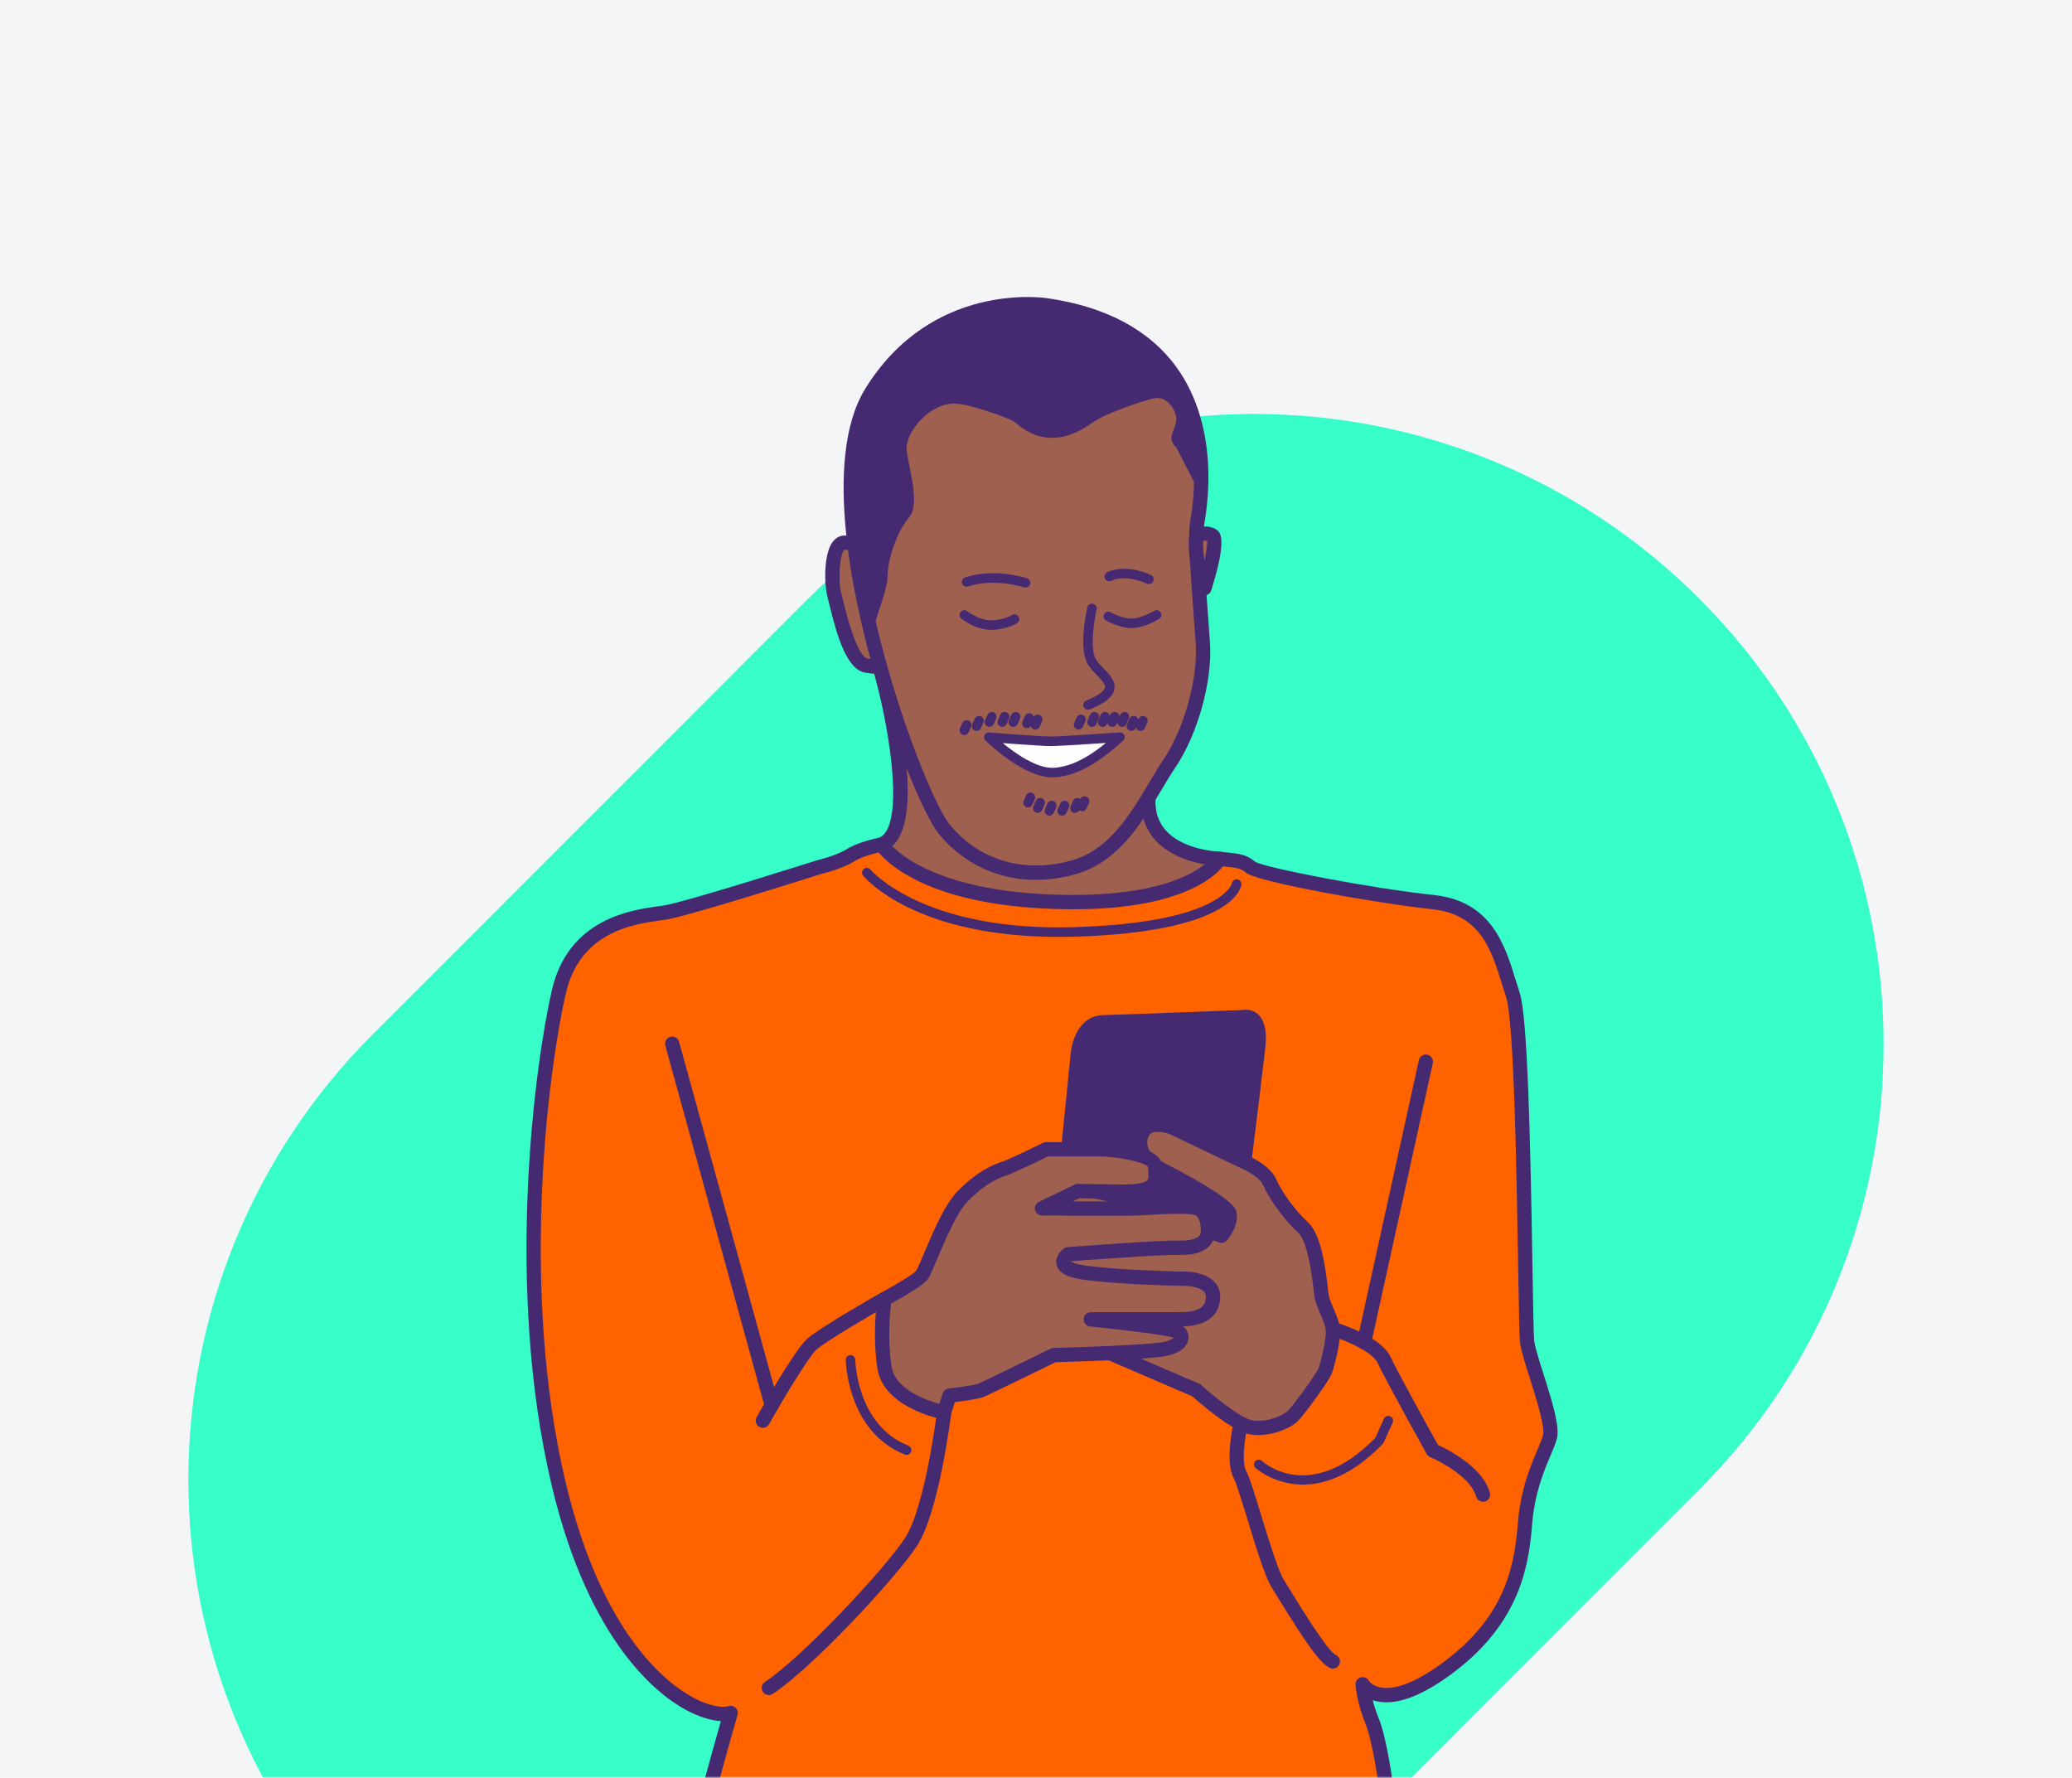 <svg width="528" height="453" viewBox="0 0 528 453" fill="none" xmlns="http://www.w3.org/2000/svg">
<rect width="528" height="453" fill="#F4F5F6"/>
<mask id="mask0" mask-type="alpha" maskUnits="userSpaceOnUse" x="0" y="0" width="528" height="453">
<rect width="528" height="453" fill="#602AB4"/>
</mask>
<g mask="url(#mask0)">
<path d="M480 266.026C480 307.117 464.327 348.197 432.981 379.552L355.263 457.292L353.593 458.962L351.912 460.643L322.009 490.556C310.231 502.337 297.079 511.902 283.076 519.253C279.873 520.934 276.636 522.502 273.354 523.956C241.951 537.816 207.005 541.11 173.921 533.84C173.319 533.703 172.717 533.567 172.115 533.431C171.513 533.294 170.923 533.147 170.321 532.999C142.723 526.262 116.567 512.118 95.011 490.556C32.33 427.857 32.33 326.203 95.011 263.504L205.994 152.488C207.414 151.068 208.867 149.671 210.333 148.307C210.923 147.762 211.514 147.217 212.116 146.671C212.74 146.115 213.365 145.558 213.99 145.013C214.807 144.286 215.636 143.581 216.477 142.877C216.999 142.445 217.533 142.002 218.055 141.57C218.146 141.502 218.237 141.423 218.328 141.343C218.805 140.968 219.282 140.582 219.748 140.207C219.759 140.196 219.77 140.185 219.782 140.185C220.259 139.798 220.747 139.423 221.224 139.048C224.722 136.322 228.322 133.766 231.991 131.38C252.763 117.85 275.978 109.613 299.726 106.682C300.521 106.58 301.316 106.489 302.111 106.41C302.747 106.341 303.371 106.273 303.996 106.216C304.609 106.148 305.223 106.103 305.825 106.057C351.333 102.183 398.159 117.656 432.981 152.488C464.327 183.843 480 224.934 480 266.026Z" fill="#37FEC8"/>
<path d="M220.838 141.332C220.838 141.332 218.408 137.992 215.069 138.287C211.729 138.594 211.729 148.319 212.638 151.659C213.547 154.999 216.284 168.984 220.838 169.586C225.392 170.199 225.392 170.199 225.392 170.199L220.838 141.332Z" fill="#A0604F"/>
<path d="M227.198 169.915L224.62 153.601L222.633 141.037C222.587 140.753 222.474 140.48 222.315 140.253C222.269 140.196 221.894 139.685 221.224 139.049C220.759 138.594 220.157 138.094 219.43 137.64C218.839 137.288 218.18 136.958 217.454 136.754C216.897 136.572 216.307 136.47 215.671 136.458C215.421 136.436 215.159 136.447 214.898 136.47C214.115 136.538 212.99 136.901 212.07 138.242C210.526 140.457 210.139 144.82 210.333 148.307C210.423 149.841 210.616 151.193 210.866 152.136C210.991 152.568 211.128 153.158 211.309 153.885C213.285 162.02 215.795 170.756 220.588 171.403L222.826 171.699L222.882 171.71L224.734 171.949L225.154 172.006C225.233 172.017 225.313 172.017 225.392 172.017H225.415C225.869 172.017 226.29 171.846 226.619 171.54C226.653 171.517 226.676 171.494 226.698 171.472C226.892 171.278 227.028 171.051 227.107 170.801C227.21 170.517 227.244 170.211 227.198 169.915ZM223.212 168.063L221.815 167.882L221.077 167.779C220.054 167.643 217.897 165.553 214.853 153.033C214.671 152.261 214.512 151.625 214.387 151.182C213.956 149.591 213.853 147.183 213.99 145.013C214.137 142.582 214.592 140.446 215.228 140.105C215.318 140.094 215.409 140.094 215.489 140.094C215.693 140.094 215.898 140.116 216.102 140.15C216.806 140.298 217.454 140.65 217.976 141.059C217.976 141.059 217.976 141.059 217.987 141.071C218.112 141.15 218.226 141.241 218.328 141.343C218.669 141.616 218.941 141.9 219.112 142.105L222.303 162.167V162.281L222.576 164.03L223.212 168.063Z" fill="#462A71"/>
<path d="M394.934 366.237C393.719 370.486 389.471 376.871 388.562 388.731C387.642 400.58 384.61 413.645 368.199 425.505C351.788 437.355 347.233 429.152 347.233 429.152C347.233 429.152 347.54 433.401 349.664 438.57C351.106 442.092 352.832 451.078 353.593 458.962L351.912 460.644L322.009 490.556C310.231 502.337 297.079 511.903 283.076 519.253C279.873 520.934 276.636 522.502 273.354 523.956C241.951 537.816 207.005 541.111 173.921 533.84C173.319 533.704 172.717 533.567 172.115 533.431C172.206 530.977 172.331 528.33 172.524 525.797C172.604 524.763 172.604 523.945 172.558 523.286C172.422 521.264 171.763 520.741 170.991 520.025C170.014 519.117 168.856 517.901 168.265 513.039C167.05 503.007 186.198 436.446 186.198 436.446C180.122 438.57 154.591 429.152 142.439 378.393C130.286 327.634 138.191 270.797 142.439 252.563C146.698 234.33 163.711 233.421 169.48 232.501C175.261 231.592 208.686 220.958 208.686 220.958C208.686 220.958 213.842 219.743 216.738 217.914C218.533 216.789 221.145 216.005 222.871 215.573C223.927 215.301 224.654 215.176 224.654 215.176L227.664 215.301L242.53 215.937L245.483 216.062L248.845 216.198H248.856C248.856 216.198 248.868 216.198 248.868 216.21L277.477 217.425H277.511L280.657 217.55H280.668L283.485 217.675L300.68 218.402H300.714L310.174 218.8C310.561 218.834 310.776 218.834 310.776 218.834C311.435 218.913 312.037 218.97 312.582 219.027C315.319 219.3 316.898 219.436 318.67 220.958C320.805 222.776 349.97 228.252 365.166 229.854C380.351 231.455 382.475 244.361 385.519 253.472C388.562 262.595 388.562 337.063 389.164 341.926C389.778 346.788 396.149 361.977 394.934 366.237Z" fill="#FF6300"/>
<path d="M393.332 350.128C392.231 346.652 391.186 343.357 390.97 341.698C390.8 340.335 390.664 332.042 390.505 322.431C389.982 290.621 389.289 259.039 387.245 252.904C386.916 251.893 386.586 250.848 386.257 249.769C383.497 240.782 380.044 229.592 365.348 228.036C349.493 226.366 322.281 221.095 319.862 219.572C317.682 217.709 315.683 217.505 312.9 217.221C312.366 217.164 311.787 217.118 311.049 217.027C310.981 217.016 310.901 217.005 310.822 217.005C310.81 217.005 310.583 216.993 310.186 216.971L301.1 216.596H301.089L297.102 216.425L285.404 215.926L282.849 215.823C282.849 215.823 282.849 215.823 282.837 215.823L280.123 215.698L246.176 214.267L243.28 214.142L240.611 214.028L228.993 213.54L226.903 213.449L224.734 213.358C224.597 213.347 224.461 213.358 224.325 213.392C224.302 213.392 224.211 213.415 224.075 213.438C222.962 213.653 218.567 214.608 215.761 216.369C213.172 218.016 208.311 219.163 208.129 219.22C207.8 219.322 174.773 229.819 169.196 230.706C168.776 230.774 168.288 230.842 167.754 230.91C160.917 231.853 144.892 234.068 140.667 252.154C136.51 269.99 128.39 327.543 140.667 378.813C150.173 418.507 167.595 431.742 174.648 435.593C177.93 437.388 181.11 438.4 183.7 438.536C180.134 451.112 165.335 504.018 166.459 513.254C167.095 518.514 168.424 520.139 169.855 521.457C170.537 522.082 170.945 522.456 170.707 525.671C170.537 528.091 170.4 530.625 170.321 532.999C170.923 533.147 171.513 533.294 172.115 533.431C172.717 533.567 173.319 533.703 173.921 533.84C174.012 531.306 174.148 528.546 174.341 525.933C174.409 524.956 174.432 524.126 174.387 523.422C174.296 521.536 173.853 520.491 173.194 519.673C172.933 519.355 172.649 519.071 172.331 518.776C171.525 518.026 170.605 517.185 170.082 512.811C169.117 504.893 182.655 455.361 187.947 436.945C188.14 436.298 187.947 435.582 187.448 435.116C186.948 434.651 186.232 434.492 185.596 434.719C184.552 435.094 181.292 435.071 176.397 432.39C169.764 428.777 153.376 416.235 144.21 377.973C132.104 327.373 140.11 270.593 144.222 252.984C147.867 237.329 161.633 235.432 168.254 234.523C168.822 234.443 169.321 234.375 169.764 234.307C175.613 233.387 207.868 223.128 209.095 222.73C209.322 222.674 214.592 221.424 217.703 219.459C219.509 218.323 222.36 217.561 223.905 217.209C224.302 217.118 224.609 217.05 224.79 217.016L226.255 217.073L229.163 217.198L244.859 217.868L248.323 218.016C248.323 218.016 248.323 218.027 248.334 218.016L252.604 218.186L273.593 219.072L277.897 219.266C277.908 219.266 277.908 219.266 277.908 219.266L281.202 219.402L306.654 220.47L309.345 220.583H309.357L310.561 220.64C310.935 220.686 311.299 220.731 311.64 220.754C311.946 220.799 312.253 220.822 312.537 220.856C315.035 221.106 316.182 221.22 317.489 222.344C320.339 224.787 351.844 230.285 364.973 231.671C377.273 232.966 380.067 242.055 382.77 250.848C383.111 251.95 383.452 253.029 383.792 254.052C385.825 260.175 386.473 299.187 386.859 322.488C387.063 334.382 387.177 340.665 387.359 342.153C387.608 344.141 388.653 347.424 389.857 351.23C391.424 356.16 393.787 363.613 393.185 365.737C392.878 366.794 392.333 368.078 391.708 369.577C389.903 373.837 387.427 379.688 386.745 388.583C385.837 400.285 382.838 412.679 367.131 424.028C359.068 429.856 354.309 430.459 351.753 429.947C349.63 429.527 348.846 428.289 348.823 428.266C348.414 427.516 347.529 427.164 346.711 427.403C345.893 427.641 345.359 428.425 345.416 429.277C345.427 429.47 345.768 433.889 347.983 439.263C349.471 442.898 351.254 452.702 351.912 460.644L353.593 458.962L355.263 457.292C354.434 449.681 352.81 441.421 351.356 437.877C350.652 436.173 350.152 434.571 349.811 433.196C350.129 433.31 350.459 433.401 350.822 433.48C355.604 434.548 361.816 432.367 369.266 426.982C386.223 414.724 389.46 400.842 390.38 388.867C391.016 380.563 393.355 375.03 395.059 370.997C395.74 369.395 396.331 368.009 396.694 366.737C397.535 363.772 395.911 358.239 393.332 350.128Z" fill="#462A71"/>
<path d="M224.654 171.676C224.654 171.676 235.455 210.938 224.654 215.187C224.654 215.187 232.684 228.558 268.539 229.774C304.394 230.99 310.776 218.834 310.776 218.834C310.776 218.834 291.821 218.402 292.639 203.27L224.654 171.676Z" fill="#A0604F"/>
<path d="M312.344 217.902C312.06 217.425 311.583 217.107 311.049 217.028C310.981 217.016 310.901 217.005 310.822 217.005C310.811 217.005 310.583 216.993 310.186 216.971C308.051 216.8 301.1 215.937 297.205 211.722C295.262 209.609 294.354 207.019 294.445 203.792C294.445 203.645 294.445 203.508 294.456 203.361C294.501 202.69 294.149 202.054 293.57 201.713C293.582 201.713 293.582 201.713 293.57 201.702C293.525 201.668 293.457 201.645 293.4 201.611L291.923 200.93L278.488 194.681L277.136 194.056H277.125L275.773 193.42L268.596 190.08L265.915 188.831C265.904 188.819 265.892 188.819 265.881 188.819L262.883 187.422L258.045 185.184C258.033 185.184 258.022 185.184 258.011 185.172L257.386 184.877L256.511 184.468L254.297 183.434L253.797 183.207L251.594 182.185L227.107 170.801L226.301 170.426L225.415 170.017C225.392 170.006 225.381 170.006 225.358 169.995C224.972 169.824 224.552 169.802 224.154 169.927C224.086 169.938 224.018 169.961 223.95 169.995H223.939C223.768 170.063 223.621 170.154 223.473 170.279C223.087 170.597 222.86 171.063 222.837 171.54C222.826 171.597 222.826 171.642 222.826 171.699C222.826 171.847 222.848 172.006 222.894 172.153C227.175 187.717 230.344 210.734 224.075 213.438C224.052 213.46 224.018 213.472 223.984 213.483C223.484 213.676 223.098 214.085 222.928 214.596C222.826 214.914 222.803 215.255 222.871 215.573C222.916 215.766 222.985 215.948 223.087 216.119C223.144 216.21 223.394 216.596 223.905 217.209C226.71 220.572 237.601 230.547 268.482 231.592C270.186 231.649 271.832 231.683 273.422 231.683C300.294 231.683 309.243 223.708 311.64 220.754C312.128 220.152 312.344 219.765 312.389 219.675C312.491 219.47 312.56 219.243 312.582 219.027C312.628 218.641 312.548 218.243 312.344 217.902ZM306.96 220.231C306.858 220.311 306.756 220.39 306.654 220.47C302.474 223.696 292.071 228.74 268.596 227.945C245.063 227.15 233.865 220.992 229.163 217.198C228.402 216.596 227.811 216.051 227.369 215.596C227.471 215.505 227.573 215.414 227.664 215.301C228.164 214.801 228.618 214.21 228.993 213.54C231.355 209.507 231.639 202.77 231.048 195.795C230.844 193.432 230.549 191.035 230.185 188.717V188.706C229.367 183.389 228.254 178.424 227.391 174.948L227.664 175.073L245.904 183.548L247.505 184.298L247.8 184.434L249.992 185.456L252.593 186.661L255.728 188.115C255.728 188.115 255.728 188.126 255.739 188.126L258.862 189.58L271.071 195.249L272.752 196.033L274.331 196.772L290.015 204.054L290.788 204.417C290.799 204.974 290.822 205.519 290.89 206.053C290.89 206.053 290.89 206.053 290.89 206.065C290.981 206.951 291.14 207.78 291.378 208.598C291.969 210.7 293.025 212.574 294.536 214.21C295.319 215.062 296.182 215.789 297.102 216.425C298.238 217.232 299.465 217.88 300.68 218.402H300.714C302.951 219.368 305.166 219.913 306.96 220.231Z" fill="#462A71"/>
<path d="M266.721 77.804C266.721 77.804 238.771 72.941 222.053 99.991C205.347 127.04 232.684 201.509 240.588 211.234C248.493 220.958 260.941 224.605 273.706 220.958C286.472 217.311 292.241 203.031 298.011 194.511C303.78 186.002 307.131 172.63 306.517 163.815C305.904 154.999 304.394 137.674 304.996 133.72C305.609 129.778 315.024 84.802 266.721 77.804Z" fill="#A0604F"/>
<path d="M226.619 171.54C226.29 171.847 225.869 172.017 225.415 172.017L226.971 172.744C226.857 172.346 226.732 171.949 226.619 171.54ZM224.211 162.679C224.2 162.679 224.2 162.667 224.211 162.679L225.358 169.995C225.381 170.006 225.392 170.006 225.415 170.018L226.301 170.426C225.574 167.893 224.87 165.303 224.211 162.679ZM226.619 171.54C226.29 171.847 225.869 172.017 225.415 172.017L226.971 172.744C226.857 172.346 226.732 171.949 226.619 171.54ZM224.211 162.679L225.358 169.995C225.381 170.006 225.392 170.006 225.415 170.018L226.301 170.426C225.574 167.893 224.87 165.303 224.211 162.679ZM226.619 171.54C226.29 171.847 225.869 172.017 225.415 172.017L226.971 172.744C226.857 172.346 226.732 171.949 226.619 171.54ZM224.211 162.679L225.358 169.995C225.381 170.006 225.392 170.006 225.415 170.018L226.301 170.426C225.574 167.893 224.87 165.303 224.211 162.679ZM226.619 171.54C226.29 171.847 225.869 172.017 225.415 172.017L226.971 172.744C226.857 172.346 226.732 171.949 226.619 171.54ZM226.301 170.426C225.574 167.893 224.87 165.303 224.211 162.679L225.358 169.995C225.381 170.006 225.392 170.006 225.415 170.018L226.301 170.426ZM308.335 163.69C308.221 161.963 308.062 159.907 307.903 157.691C307.767 155.828 307.608 153.761 307.46 151.636C307.381 150.682 307.312 149.705 307.256 148.739C307.097 146.512 306.96 144.297 306.858 142.264C306.779 140.616 306.711 139.105 306.699 137.799C306.676 137.129 306.676 136.504 306.688 135.959C306.688 135.197 306.733 134.573 306.79 134.129C306.79 134.084 306.79 134.039 306.801 134.004L306.892 133.482C308.596 123.485 308.198 114.123 305.825 106.057C304.462 101.4 302.429 97.185 299.771 93.527C292.866 84.052 281.838 78.156 266.983 75.997C265.722 75.804 237.363 71.737 220.497 99.037C215 107.932 214.092 121.61 215.67 136.458C215.727 137.06 215.795 137.674 215.875 138.287C215.943 138.901 216.023 139.526 216.102 140.151C216.227 141.059 216.352 141.968 216.477 142.877C217.715 151.216 219.611 159.759 221.815 167.882C221.985 168.518 222.167 169.154 222.337 169.79C222.508 170.381 222.667 170.96 222.837 171.54C222.848 171.597 222.871 171.653 222.882 171.71C224.563 177.538 226.369 183.094 228.163 188.138C229.14 190.853 230.106 193.42 231.048 195.795C234.342 204.099 237.352 210.143 239.169 212.381C239.634 212.949 240.111 213.494 240.611 214.028C241.224 214.699 241.86 215.335 242.53 215.937C243.28 216.63 244.052 217.277 244.859 217.868C250.333 222.015 256.932 224.185 263.984 224.185C267.312 224.185 270.742 223.696 274.206 222.708C276.795 221.969 279.112 220.822 281.202 219.402C281.997 218.868 282.758 218.289 283.485 217.675C284.144 217.118 284.791 216.539 285.404 215.926C287.664 213.699 289.618 211.177 291.378 208.598C291.867 207.894 292.332 207.178 292.786 206.474C293.366 205.565 293.911 204.667 294.445 203.792C294.967 202.929 295.478 202.088 295.967 201.27C297.204 199.203 298.363 197.237 299.521 195.533C305.223 187.138 309.016 173.448 308.335 163.69ZM292.832 199.407C292.537 199.907 292.23 200.418 291.923 200.93C291.617 201.452 291.299 201.975 290.981 202.497C290.663 203.009 290.345 203.531 290.015 204.054C287.267 208.416 284.144 212.688 280.123 215.698C279.283 216.335 278.442 216.914 277.511 217.425H277.477C276.262 218.095 274.978 218.652 273.593 219.072C273.468 219.118 273.331 219.163 273.206 219.197C265.904 221.288 258.76 220.879 252.604 218.186C251.298 217.63 250.072 216.971 248.868 216.21C248.868 216.198 248.856 216.198 248.856 216.198H248.845C247.925 215.619 247.028 214.983 246.176 214.267C244.677 213.051 243.269 211.643 241.997 210.075C239.135 206.553 232.956 192.421 227.664 175.073C227.437 174.3 227.198 173.528 226.971 172.744C226.857 172.346 226.732 171.949 226.619 171.54C226.505 171.176 226.403 170.801 226.301 170.426C225.574 167.893 224.87 165.303 224.211 162.679C224.2 162.679 224.2 162.667 224.2 162.667V162.644C223.825 161.179 223.473 159.725 223.121 158.237C223.121 158.237 223.121 158.237 223.121 158.225C221.724 152.238 220.554 146.149 219.748 140.207C219.748 140.196 219.748 140.173 219.736 140.151V140.139C219.634 139.299 219.521 138.469 219.43 137.64C217.681 122.951 218.351 109.443 223.598 100.945C235.409 81.837 252.797 79.258 261.338 79.258C264.246 79.258 266.131 79.553 266.403 79.599C266.426 79.599 266.438 79.61 266.449 79.61C280.305 81.609 290.526 87.017 296.818 95.674C299.101 98.809 300.884 102.422 302.111 106.41C303.678 111.363 304.405 116.907 304.28 122.837C304.212 126.075 303.883 129.438 303.292 132.868L303.201 133.448C303.099 134.107 303.053 135.05 303.042 136.243V136.277C303.031 138.003 303.099 140.253 303.247 142.866C303.462 147.103 303.848 152.329 304.269 157.964C304.428 160.179 304.587 162.224 304.7 163.94C305.314 172.835 301.713 185.809 296.5 193.488C295.285 195.283 294.093 197.283 292.832 199.407ZM224.211 162.679L225.358 169.995C225.381 170.006 225.392 170.006 225.415 170.018L226.301 170.426C225.574 167.893 224.87 165.303 224.211 162.679ZM226.619 171.54C226.29 171.847 225.869 172.017 225.415 172.017L226.971 172.744C226.857 172.346 226.732 171.949 226.619 171.54ZM224.211 162.679L225.358 169.995C225.381 170.006 225.392 170.006 225.415 170.018L226.301 170.426C225.574 167.893 224.87 165.303 224.211 162.679ZM226.619 171.54C226.29 171.847 225.869 172.017 225.415 172.017L226.971 172.744C226.857 172.346 226.732 171.949 226.619 171.54ZM224.211 162.679C224.2 162.679 224.2 162.667 224.211 162.679L225.358 169.995C225.381 170.006 225.392 170.006 225.415 170.018L226.301 170.426C225.574 167.893 224.87 165.303 224.211 162.679ZM226.619 171.54C226.29 171.847 225.869 172.017 225.415 172.017L226.971 172.744C226.857 172.346 226.732 171.949 226.619 171.54Z" fill="#462A71"/>
<path d="M304.859 136.481C304.859 136.481 307.131 135.277 308.948 136.481C310.776 137.685 306.904 149.909 306.904 149.909C306.904 149.909 304.166 142.797 304.859 136.481Z" fill="#A0604F"/>
<path d="M309.959 134.947C308.937 134.277 307.812 134.084 306.79 134.129C306.109 134.152 305.461 134.3 304.927 134.482C304.564 134.595 304.257 134.731 304.007 134.856C303.485 135.14 303.122 135.652 303.042 136.242V136.276C302.804 138.503 302.94 140.787 303.247 142.866C303.86 147.035 305.121 150.352 305.2 150.557C305.291 150.784 305.427 150.988 305.586 151.159C305.927 151.511 306.404 151.727 306.904 151.727H306.96C307.131 151.727 307.301 151.693 307.46 151.636C308.017 151.466 308.46 151.023 308.641 150.454C312.923 136.913 310.845 135.538 309.959 134.947ZM306.858 142.264C306.642 140.832 306.529 139.31 306.586 137.81C306.62 137.799 306.654 137.799 306.699 137.799C306.994 137.753 307.312 137.742 307.619 137.833C307.699 138.674 307.437 140.525 306.938 142.809C306.904 142.627 306.881 142.445 306.858 142.264Z" fill="#462A71"/>
<path d="M274.615 268.979C274.615 268.979 275.069 260.618 281.145 260.47C287.221 260.323 316.955 259.153 316.955 259.153C316.955 259.153 321.554 257.937 320.646 266.548C320.01 272.638 313.661 323.385 313.661 323.385H269.152L274.615 268.979Z" fill="#462A71"/>
<path d="M320.476 258.346C319.01 257.096 317.375 257.221 316.739 257.335C314.513 257.414 286.881 258.505 281.1 258.641C274.99 258.8 273.002 265.355 272.798 268.832L270.572 291.008L270.39 292.837L270.208 294.654L269.413 302.539L269.254 304.05L269.209 304.572L269.05 306.174L268.982 306.856L268.868 307.889L268.686 309.718L267.528 321.272L267.335 323.203C267.301 323.556 267.369 323.919 267.539 324.226C267.596 324.362 267.687 324.487 267.789 324.601C268.141 324.987 268.629 325.203 269.152 325.203H313.661C314.581 325.203 315.353 324.521 315.467 323.612C315.592 322.624 317.023 311.229 318.556 298.846C318.636 298.199 318.715 297.54 318.806 296.881C318.874 296.233 318.954 295.575 319.045 294.938C320.612 282.283 322.156 269.627 322.463 266.741C322.883 262.663 322.213 259.845 320.476 258.346ZM315.569 293.302C315.49 293.939 315.41 294.575 315.331 295.211C315.251 295.847 315.172 296.472 315.104 297.108C314.683 300.482 314.263 303.811 313.888 306.89C313.457 310.264 313.082 313.342 312.764 315.899C312.457 318.341 312.207 320.295 312.048 321.556H271.162L271.253 320.613C271.253 320.613 271.253 320.613 271.253 320.602L271.537 317.887L272.355 309.741L272.536 307.912L272.764 305.595L272.9 304.299L272.957 303.743L273.116 302.175L273.138 301.902L273.865 294.654L274.047 292.837L274.24 291.008L276.432 269.161V269.082C276.443 269.013 276.852 262.402 281.191 262.288C287.21 262.14 316.728 260.982 317.023 260.97C317.114 260.97 317.273 260.936 317.364 260.925C317.443 260.913 317.818 260.857 318.125 261.141C318.397 261.391 319.238 262.492 318.84 266.355C318.556 269.093 317.091 281.056 315.569 293.302Z" fill="#462A71"/>
<path d="M194.398 363.806C194.092 363.806 193.785 363.727 193.501 363.568C192.627 363.079 192.309 361.966 192.808 361.08C193.785 359.341 202.462 344.016 205.631 341.164C208.731 338.381 222.882 330.292 224.484 329.384C225.347 328.884 226.471 329.19 226.971 330.065C227.471 330.94 227.164 332.053 226.29 332.553C222.031 334.973 210.446 341.732 208.072 343.868C206.017 345.72 199.566 356.501 195.977 362.863C195.659 363.477 195.034 363.806 194.398 363.806Z" fill="#462A71"/>
<path d="M195.92 431.89C195.33 431.89 194.75 431.595 194.398 431.072C193.842 430.231 194.08 429.095 194.921 428.55C204.347 422.37 225.131 400.126 230.56 391.98C235.727 384.221 238.748 359.887 238.771 359.637C238.896 358.637 239.805 357.933 240.804 358.046C241.804 358.171 242.519 359.08 242.394 360.08C242.269 361.114 239.237 385.527 233.592 394.002C227.993 402.409 206.959 425.005 196.92 431.595C196.613 431.788 196.272 431.89 195.92 431.89Z" fill="#462A71"/>
<path d="M196.658 359.887C195.863 359.887 195.125 359.353 194.898 358.546L169.549 266.423C169.276 265.458 169.855 264.447 170.821 264.185C171.797 263.924 172.797 264.492 173.058 265.458L198.407 357.58C198.68 358.546 198.101 359.557 197.135 359.819C196.976 359.864 196.817 359.887 196.658 359.887Z" fill="#462A71"/>
<path d="M377.921 382.653C377.114 382.653 376.387 382.119 376.16 381.313C374.854 376.53 367.268 372.44 364.451 371.27C364.076 371.111 363.758 370.827 363.565 370.475C363.145 369.714 353.173 351.821 351.049 347.265C349.755 344.482 343.031 341.539 339.101 340.335C338.136 340.04 337.602 339.017 337.886 338.063C338.182 337.097 339.192 336.552 340.158 336.847C341.362 337.211 351.947 340.574 354.343 345.72C356.217 349.742 364.735 365.101 366.438 368.168C368.88 369.282 377.875 373.781 379.658 380.358C379.92 381.324 379.352 382.335 378.375 382.596C378.25 382.631 378.08 382.653 377.921 382.653Z" fill="#462A71"/>
<path d="M339.658 425.153C339.442 425.153 339.215 425.108 338.999 425.028C336.444 424.006 332.503 418.189 326.12 407.817C325.314 406.51 324.632 405.386 324.133 404.613C322.429 401.966 320.135 394.48 317.92 387.232C316.5 382.596 315.035 377.802 314.343 376.53C312.253 372.701 313.956 364.374 314.161 363.431C314.377 362.443 315.342 361.829 316.33 362.034C317.318 362.25 317.943 363.215 317.727 364.204C317.08 367.237 316.455 372.792 317.545 374.78C318.374 376.291 319.556 380.086 321.407 386.152C323.349 392.503 325.768 400.398 327.199 402.625C327.71 403.42 328.403 404.556 329.232 405.897C331.731 409.953 338.352 420.734 340.362 421.643C341.271 422.052 341.714 423.12 341.327 424.028C341.021 424.733 340.362 425.153 339.658 425.153Z" fill="#462A71"/>
<path d="M347.631 343.8C347.506 343.8 347.37 343.789 347.233 343.755C346.245 343.539 345.632 342.562 345.848 341.585L361.566 270.115C361.782 269.127 362.759 268.502 363.735 268.729C364.724 268.945 365.337 269.922 365.121 270.899L349.403 342.369C349.221 343.221 348.46 343.8 347.631 343.8Z" fill="#462A71"/>
<path d="M251.98 187.831C251.98 187.831 261.633 197.305 268.686 196.851C275.739 196.397 281.906 190.875 285.393 187.831C285.393 187.831 270.367 188.899 267.698 188.899C265.052 188.899 251.98 187.831 251.98 187.831Z" fill="white"/>
<path d="M286.529 187.365C286.324 186.876 285.824 186.558 285.313 186.615C285.166 186.627 270.31 187.672 267.71 187.672C266.892 187.672 265.041 187.569 262.883 187.422C261.236 187.32 259.43 187.183 257.772 187.058H257.761C255.489 186.888 253.502 186.729 252.593 186.661C252.275 186.638 252.093 186.615 252.082 186.615C251.56 186.592 251.083 186.854 250.878 187.32C250.662 187.785 250.765 188.331 251.128 188.694C251.526 189.092 260.782 198.078 268.198 198.078C268.391 198.078 268.584 198.067 268.766 198.055C270.708 197.93 272.571 197.465 274.331 196.772C275.08 196.476 275.807 196.147 276.512 195.772H276.523C277.204 195.431 277.852 195.067 278.488 194.681C281.486 192.841 284.03 190.637 285.915 188.99L286.199 188.74C286.597 188.399 286.722 187.842 286.529 187.365ZM255.523 189.33C256.534 189.41 257.681 189.501 258.862 189.58C260.589 189.705 262.372 189.83 263.928 189.921H263.939C265.62 190.035 267.005 190.103 267.71 190.103C267.937 190.103 268.232 190.092 268.595 190.08C271.321 189.989 277.704 189.58 281.804 189.296C280.066 190.716 278.033 192.227 275.773 193.42C275.081 193.795 274.365 194.136 273.627 194.431C272.798 194.761 271.946 195.045 271.071 195.249C270.265 195.454 269.436 195.579 268.607 195.635C264.291 195.897 258.76 191.989 255.523 189.33Z" fill="#462A71"/>
<path d="M277.25 180.844C276.773 180.844 276.318 180.56 276.125 180.083C275.875 179.458 276.171 178.754 276.795 178.504C280.68 176.936 281.463 175.766 281.577 175.221C281.759 174.346 280.577 173.119 279.442 171.949C278.647 171.131 277.818 170.279 277.238 169.336C274.762 165.382 276.841 155.817 277.079 154.749C277.227 154.09 277.874 153.681 278.533 153.829C279.192 153.976 279.601 154.624 279.453 155.283C278.851 157.941 277.647 165.405 279.294 168.041C279.748 168.756 280.475 169.518 281.179 170.245C282.69 171.801 284.405 173.573 283.951 175.72C283.553 177.618 281.622 179.174 277.704 180.753C277.556 180.81 277.397 180.844 277.25 180.844Z" fill="#462A71"/>
<path d="M252.525 160.486C248.607 160.486 245.131 157.748 244.984 157.634C244.461 157.214 244.37 156.453 244.791 155.93C245.211 155.408 245.972 155.317 246.494 155.737C246.528 155.76 249.651 158.202 252.763 158.055C255.978 157.918 257.829 156.748 257.84 156.737C258.397 156.373 259.158 156.532 259.521 157.089C259.884 157.646 259.737 158.396 259.18 158.77C259.089 158.839 256.795 160.327 252.854 160.497C252.752 160.475 252.638 160.486 252.525 160.486Z" fill="#462A71"/>
<path d="M288.346 160.031C285.313 160.031 281.997 158.202 281.849 158.123C281.259 157.793 281.054 157.055 281.372 156.476C281.702 155.885 282.44 155.68 283.019 155.998C283.053 156.021 286.211 157.759 288.596 157.6C290.651 157.487 293.275 156.158 294.104 155.646C294.683 155.294 295.421 155.487 295.774 156.055C296.126 156.635 295.933 157.373 295.365 157.725C295.217 157.816 291.798 159.861 288.721 160.031C288.607 160.02 288.482 160.031 288.346 160.031Z" fill="#462A71"/>
<path d="M292.786 148.83C292.627 148.83 292.457 148.796 292.298 148.728C286.642 146.217 283.394 147.887 283.258 147.955C282.667 148.273 281.929 148.057 281.611 147.467C281.293 146.876 281.497 146.149 282.077 145.831C282.258 145.729 286.438 143.468 293.275 146.501C293.888 146.774 294.161 147.489 293.888 148.103C293.706 148.557 293.252 148.83 292.786 148.83Z" fill="#462A71"/>
<path d="M261.338 149.716C261.213 149.716 261.088 149.693 260.963 149.659C260.884 149.637 253.252 147.183 246.699 149.432C246.074 149.648 245.37 149.318 245.154 148.682C244.938 148.046 245.268 147.353 245.904 147.137C253.252 144.604 261.384 147.239 261.724 147.353C262.36 147.569 262.712 148.251 262.497 148.887C262.326 149.387 261.849 149.716 261.338 149.716Z" fill="#462A71"/>
<path d="M252.127 185.206C251.968 185.206 251.798 185.172 251.639 185.104C251.026 184.832 250.753 184.116 251.026 183.502L251.639 182.116C251.912 181.503 252.627 181.23 253.24 181.503C253.854 181.776 254.126 182.491 253.854 183.105L253.24 184.491C253.036 184.934 252.593 185.206 252.127 185.206Z" fill="#462A71"/>
<path d="M255.387 185.206C255.228 185.206 255.058 185.172 254.899 185.104C254.285 184.832 254.013 184.116 254.285 183.502L254.899 182.116C255.171 181.503 255.887 181.23 256.5 181.503C257.113 181.776 257.386 182.491 257.113 183.105L256.5 184.491C256.307 184.934 255.853 185.206 255.387 185.206Z" fill="#462A71"/>
<path d="M258.204 185.206C258.045 185.206 257.874 185.172 257.715 185.104C257.102 184.832 256.829 184.116 257.102 183.502L257.715 182.116C257.988 181.503 258.703 181.23 259.317 181.503C259.93 181.776 260.202 182.491 259.93 183.105L259.317 184.491C259.112 184.934 258.669 185.206 258.204 185.206Z" fill="#462A71"/>
<path d="M261.668 185.536C261.509 185.536 261.338 185.502 261.179 185.434C260.566 185.161 260.293 184.445 260.566 183.832L261.179 182.446C261.452 181.832 262.167 181.56 262.781 181.832C263.394 182.105 263.666 182.821 263.394 183.434L262.781 184.82C262.576 185.263 262.133 185.536 261.668 185.536Z" fill="#462A71"/>
<path d="M263.825 185.9C263.666 185.9 263.496 185.865 263.337 185.797C262.724 185.525 262.451 184.809 262.724 184.195L263.337 182.809C263.61 182.196 264.325 181.923 264.938 182.196C265.552 182.469 265.824 183.184 265.552 183.798L264.938 185.184C264.734 185.627 264.291 185.9 263.825 185.9Z" fill="#462A71"/>
<path d="M274.842 185.899C274.683 185.899 274.513 185.865 274.354 185.797C273.74 185.524 273.468 184.809 273.729 184.195L274.342 182.809C274.615 182.196 275.33 181.912 275.944 182.184C276.557 182.457 276.829 183.173 276.568 183.786L275.955 185.172C275.751 185.627 275.308 185.899 274.842 185.899Z" fill="#462A71"/>
<path d="M278.261 185.206C278.102 185.206 277.931 185.172 277.772 185.104C277.159 184.832 276.886 184.116 277.159 183.502L277.772 182.116C278.045 181.503 278.76 181.23 279.373 181.503C279.987 181.776 280.259 182.491 279.987 183.105L279.373 184.491C279.169 184.934 278.726 185.206 278.261 185.206Z" fill="#462A71"/>
<path d="M280.986 185.206C280.827 185.206 280.657 185.172 280.498 185.104C279.885 184.832 279.612 184.116 279.885 183.502L280.498 182.116C280.77 181.503 281.486 181.23 282.099 181.503C282.713 181.776 282.985 182.491 282.713 183.105L282.099 184.491C281.906 184.934 281.452 185.206 280.986 185.206Z" fill="#462A71"/>
<path d="M283.417 185.206C283.258 185.206 283.087 185.172 282.928 185.104C282.315 184.832 282.042 184.116 282.315 183.502L282.928 182.116C283.201 181.503 283.916 181.23 284.53 181.503C285.143 181.776 285.416 182.491 285.143 183.105L284.53 184.491C284.337 184.934 283.882 185.206 283.417 185.206Z" fill="#462A71"/>
<path d="M285.927 185.206C285.768 185.206 285.597 185.172 285.438 185.104C284.825 184.832 284.552 184.116 284.825 183.502L285.438 182.116C285.711 181.503 286.426 181.23 287.04 181.503C287.653 181.776 287.926 182.491 287.653 183.105L287.04 184.491C286.835 184.934 286.392 185.206 285.927 185.206Z" fill="#462A71"/>
<path d="M288.289 186.229C288.13 186.229 287.96 186.195 287.801 186.127C287.187 185.854 286.915 185.138 287.187 184.525L287.801 183.139C288.073 182.525 288.789 182.253 289.402 182.525C290.015 182.798 290.288 183.514 290.015 184.127L289.402 185.513C289.198 185.968 288.755 186.229 288.289 186.229Z" fill="#462A71"/>
<path d="M290.64 186.229C290.481 186.229 290.311 186.195 290.152 186.127C289.538 185.854 289.266 185.138 289.538 184.525L290.152 183.139C290.424 182.525 291.14 182.253 291.753 182.525C292.366 182.798 292.639 183.514 292.366 184.127L291.753 185.513C291.549 185.968 291.106 186.229 290.64 186.229Z" fill="#462A71"/>
<path d="M248.868 186.229C248.709 186.229 248.538 186.195 248.379 186.127C247.766 185.854 247.494 185.138 247.766 184.525L248.379 183.139C248.652 182.525 249.368 182.253 249.981 182.525C250.594 182.798 250.867 183.514 250.594 184.127L249.981 185.513C249.776 185.968 249.333 186.229 248.868 186.229Z" fill="#462A71"/>
<path d="M245.733 187.286C245.574 187.286 245.404 187.251 245.245 187.183C244.632 186.911 244.359 186.195 244.632 185.581L245.245 184.195C245.517 183.582 246.233 183.309 246.846 183.582C247.459 183.855 247.732 184.57 247.459 185.184L246.846 186.57C246.653 187.013 246.199 187.286 245.733 187.286Z" fill="#462A71"/>
<path d="M261.974 205.735C261.815 205.735 261.645 205.701 261.486 205.633C260.873 205.36 260.6 204.644 260.873 204.031L261.486 202.645C261.758 202.031 262.474 201.759 263.087 202.031C263.701 202.304 263.973 203.02 263.7 203.633L263.087 205.019C262.883 205.462 262.44 205.735 261.974 205.735Z" fill="#462A71"/>
<path d="M264.439 207.121C264.28 207.121 264.109 207.087 263.95 207.019C263.337 206.746 263.064 206.03 263.337 205.417L263.95 204.031C264.223 203.417 264.938 203.145 265.552 203.417C266.165 203.69 266.438 204.406 266.165 205.019L265.552 206.405C265.347 206.86 264.904 207.121 264.439 207.121Z" fill="#462A71"/>
<path d="M267.403 207.825C267.244 207.825 267.074 207.791 266.915 207.723C266.301 207.45 266.029 206.735 266.301 206.121L266.915 204.735C267.187 204.122 267.903 203.849 268.516 204.122C269.129 204.394 269.402 205.11 269.129 205.724L268.516 207.11C268.323 207.553 267.869 207.825 267.403 207.825Z" fill="#462A71"/>
<path d="M270.662 207.825C270.503 207.825 270.333 207.791 270.174 207.723C269.561 207.45 269.288 206.735 269.561 206.121L270.174 204.735C270.447 204.122 271.162 203.849 271.775 204.122C272.389 204.394 272.661 205.11 272.389 205.724L271.775 207.11C271.571 207.553 271.128 207.825 270.662 207.825Z" fill="#462A71"/>
<path d="M273.933 207.121C273.774 207.121 273.604 207.087 273.445 207.019C272.832 206.746 272.559 206.03 272.832 205.417L273.445 204.031C273.718 203.417 274.433 203.145 275.046 203.417C275.66 203.69 275.932 204.406 275.66 205.019L275.046 206.405C274.842 206.86 274.399 207.121 273.933 207.121Z" fill="#462A71"/>
<path d="M275.751 206.701C275.592 206.701 275.421 206.667 275.262 206.598C274.649 206.326 274.376 205.61 274.649 204.997L275.262 203.611C275.535 202.997 276.25 202.725 276.864 202.997C277.477 203.27 277.749 203.986 277.477 204.599L276.864 205.985C276.659 206.428 276.216 206.701 275.751 206.701Z" fill="#462A71"/>
<path d="M222.383 163.36C222.36 163.292 222.349 163.224 222.349 163.156C222.405 163.394 222.474 163.644 222.542 163.883C222.474 163.701 222.428 163.519 222.383 163.36Z" fill="#462A71"/>
<path d="M305.961 126.109C305.927 126.075 299.771 113.998 299.737 113.976C296.989 111.556 299.737 109.511 299.737 106.875C299.737 104.24 297.307 101.206 294.74 101.411C292.185 101.615 282.52 105.262 280.032 106.682C277.545 108.091 274.036 111.283 268.686 111.545C263.03 111.817 259.612 108.284 258.397 107.421C258.249 107.318 258.113 107.239 257.954 107.159C256.25 106.33 246.403 102.581 242.633 102.831C236.329 103.229 230.458 110.522 231.06 114.987C231.673 119.44 234.512 128.563 231.673 131.8C228.834 135.05 226.199 142.139 226.199 146.694C226.199 151.159 221.758 159.77 222.349 163.156C216.431 139.662 213.569 113.714 222.053 99.991C238.76 72.941 266.71 77.804 266.71 77.804C293.638 81.7 302.633 97.389 305.211 111.204C305.791 114.271 308.289 128.199 305.961 126.109Z" fill="#462A71"/>
<path d="M282.815 344.766L304.848 354.241C304.848 354.241 314.422 362.897 318.67 363.658C322.929 364.42 327.79 362.443 329.459 360.773C331.129 359.103 337.057 350.901 337.659 349.378C338.272 347.856 339.942 341.176 339.635 338.586C339.329 336.007 337.057 332.36 336.751 330.077C336.444 327.793 335.535 315.944 332.037 312.752C328.539 309.559 324.894 304.39 323.531 301.198C322.168 298.006 316.387 295.722 316.387 295.722L298.919 287.361C298.919 287.361 292.082 284.475 290.719 289.644C289.357 294.813 295.433 297.699 295.433 297.699C295.433 297.699 312.298 306.356 313.207 308.946C314.115 311.525 311.253 314.876 311.253 314.876L282.826 304.39C282.826 304.39 276.216 302.709 274.626 303.482C273.036 304.254 265.109 302.414 265.54 312.752C265.972 323.09 265.54 338.586 265.54 338.586L282.815 344.766Z" fill="#A0604F"/>
<path d="M314.922 308.332C314.774 307.912 314.411 307.424 313.888 306.89C310.992 303.981 302.997 299.539 296.216 296.052C296.182 296.04 296.046 295.972 295.842 295.847C296.046 296.245 296.16 296.688 296.182 297.165L296.239 297.994C296.239 298.04 296.239 298.074 296.25 298.119V298.131C296.285 298.801 296.319 299.494 296.262 300.187C303.247 303.868 310.674 308.276 311.481 309.548C311.765 310.332 311.231 311.638 310.583 312.684L309.607 312.32L307.687 311.616L305.563 310.832L301.327 309.275L296.603 307.526H296.591L292.264 305.935L290.299 305.208C289.027 305.39 287.494 305.47 285.677 305.447H285.529C282.406 305.401 280.157 305.379 278.556 305.356C279.691 305.538 280.986 305.799 282.19 306.094L282.281 306.129L287.187 307.935L291.742 309.616L305.7 314.763V314.774L307.449 315.41L309.164 316.046L310.617 316.58C311.322 316.842 312.128 316.637 312.628 316.058C312.65 316.024 312.696 315.978 312.764 315.899C313.445 315.058 316.058 311.548 314.922 308.332ZM314.922 308.332C314.774 307.912 314.411 307.424 313.888 306.89C310.992 303.981 302.997 299.539 296.216 296.052C296.182 296.04 296.046 295.972 295.842 295.847C296.046 296.245 296.16 296.688 296.182 297.165L296.239 297.994C296.239 298.04 296.239 298.074 296.25 298.119V298.131C296.285 298.801 296.319 299.494 296.262 300.187C303.247 303.868 310.674 308.276 311.481 309.548C311.765 310.332 311.231 311.638 310.583 312.684L309.607 312.32L307.687 311.616L305.563 310.832L301.327 309.275L296.603 307.526H296.591C296.182 307.549 295.762 307.56 295.365 307.583C294.956 307.605 294.558 307.628 294.172 307.651C293.843 307.662 293.525 307.685 293.218 307.696C292.786 307.73 292.389 307.753 292.003 307.776L287.494 306.117H287.483C286.063 306.117 284.257 306.129 282.281 306.129L287.187 307.935L291.742 309.616L305.7 314.763V314.774L307.449 315.41L309.164 316.046L310.617 316.58C311.322 316.842 312.128 316.637 312.628 316.058C312.65 316.024 312.696 315.978 312.764 315.899C313.445 315.058 316.058 311.548 314.922 308.332ZM314.922 308.332C314.774 307.912 314.411 307.424 313.888 306.89C310.992 303.981 302.997 299.539 296.216 296.052C296.182 296.04 296.046 295.972 295.842 295.847C296.046 296.245 296.16 296.688 296.182 297.165L296.239 297.994C296.239 298.04 296.239 298.074 296.25 298.119V298.131C296.285 298.801 296.319 299.494 296.262 300.187C303.247 303.868 310.674 308.276 311.481 309.548C311.765 310.332 311.231 311.638 310.583 312.684L309.607 312.32L307.687 311.616L305.563 310.832L301.327 309.275L296.603 307.526H296.591C296.182 307.549 295.762 307.56 295.365 307.583C294.956 307.605 294.558 307.628 294.172 307.651C293.843 307.662 293.525 307.685 293.218 307.696C292.786 307.73 292.389 307.753 292.003 307.776L287.494 306.117H287.483C286.063 306.117 284.257 306.129 282.281 306.129L287.187 307.935L291.742 309.616L305.7 314.763V314.774L307.449 315.41L309.164 316.046L310.617 316.58C311.322 316.842 312.128 316.637 312.628 316.058C312.65 316.024 312.696 315.978 312.764 315.899C313.445 315.058 316.058 311.548 314.922 308.332ZM314.922 308.332C314.774 307.912 314.411 307.424 313.888 306.89C310.992 303.981 302.997 299.539 296.216 296.052C296.182 296.04 296.046 295.972 295.842 295.847C296.046 296.245 296.16 296.688 296.182 297.165L296.239 297.994C296.239 298.04 296.239 298.074 296.25 298.119V298.131C296.285 298.801 296.319 299.494 296.262 300.187C303.247 303.868 310.674 308.276 311.481 309.548C311.765 310.332 311.231 311.638 310.583 312.684L309.607 312.32L307.687 311.616L305.563 310.832L301.327 309.275L296.603 307.526H296.591C296.182 307.549 295.762 307.56 295.365 307.583C294.956 307.605 294.558 307.628 294.172 307.651C293.843 307.662 293.525 307.685 293.218 307.696C292.786 307.73 292.389 307.753 292.003 307.776L287.494 306.117H287.483C286.063 306.117 284.257 306.129 282.281 306.129L287.187 307.935L291.742 309.616L305.7 314.763V314.774L307.449 315.41L309.164 316.046L310.617 316.58C311.322 316.842 312.128 316.637 312.628 316.058C312.65 316.024 312.696 315.978 312.764 315.899C313.445 315.058 316.058 311.548 314.922 308.332ZM341.452 338.37C341.407 337.984 341.328 337.586 341.225 337.177C340.896 335.916 340.339 334.587 339.783 333.292C339.238 332.008 338.67 330.667 338.556 329.827L338.431 328.747C337.671 321.795 336.444 314.297 333.275 311.4C329.845 308.264 326.415 303.288 325.212 300.471C324.11 297.915 321.066 295.984 319.045 294.938C318.238 294.518 317.591 294.245 317.307 294.12C317.25 294.109 317.205 294.086 317.182 294.075L315.569 293.302L299.635 285.691C299.181 285.498 295.081 283.85 291.923 285.396C290.447 286.123 289.425 287.429 288.959 289.179C288.698 290.167 288.641 291.11 288.755 291.985C288.834 292.712 289.027 293.393 289.311 294.03C289.675 294.893 290.186 295.665 290.765 296.347C291.333 297.017 291.957 297.597 292.582 298.074C293.252 298.585 293.911 298.983 294.467 299.255C294.513 299.289 294.558 299.301 294.592 299.324C295.137 299.608 295.694 299.892 296.262 300.187C303.247 303.868 310.674 308.276 311.481 309.548C311.765 310.332 311.231 311.638 310.583 312.684L309.607 312.32L307.687 311.616L305.563 310.832L301.327 309.275L296.603 307.526H296.591L292.264 305.935L290.299 305.208L286.018 303.629L283.269 302.618C282.077 302.311 280.475 301.948 278.896 301.709C276.988 301.414 275.114 301.312 274.058 301.743C274.001 301.755 273.945 301.777 273.899 301.8C273.786 301.834 273.445 301.868 273.138 301.902C273.047 301.914 272.957 301.914 272.877 301.925C272.423 301.971 271.889 302.016 271.287 302.107C270.697 302.198 270.06 302.334 269.413 302.539C267.766 303.073 266.051 304.084 264.938 306.14C264.518 306.89 264.189 307.787 263.984 308.844C263.984 308.844 263.984 308.844 263.984 308.855C263.746 309.98 263.644 311.286 263.712 312.82C264.132 322.976 263.712 338.37 263.712 338.529C263.689 339.313 264.177 340.028 264.916 340.29L273.331 343.3L277.931 344.959C277.931 344.959 277.942 344.959 277.954 344.959L282.145 346.459L282.485 346.606L303.848 355.786C305.12 356.922 309.925 361.125 314.127 363.613C315.331 364.34 316.5 364.919 317.511 365.238C317.807 365.328 318.079 365.408 318.352 365.453C319.113 365.59 319.885 365.647 320.657 365.647C324.916 365.647 329.062 363.749 330.754 362.057C332.469 360.33 338.625 351.889 339.351 350.048C339.794 348.947 341.01 344.539 341.384 341.119V341.108C341.498 340.051 341.543 339.108 341.452 338.37ZM318.999 361.852C316.273 361.375 309.618 356.092 306.074 352.877C305.927 352.741 305.756 352.639 305.563 352.559L290.697 346.163L286.972 344.561C286.96 344.561 286.949 344.561 286.949 344.561L283.542 343.084C283.508 343.073 283.462 343.062 283.428 343.039L283.099 342.925L267.38 337.302C267.437 334.95 267.539 329.815 267.539 324.226C267.539 323.249 267.539 322.261 267.528 321.272C267.516 318.296 267.46 315.308 267.346 312.672C267.301 311.502 267.357 310.525 267.528 309.718C267.664 308.98 267.88 308.378 268.152 307.889C268.391 307.469 268.675 307.128 268.982 306.856C269.538 306.367 270.197 306.072 270.901 305.89C271.503 305.742 272.139 305.663 272.764 305.595L273.206 305.561C274.092 305.481 274.796 305.413 275.342 305.14C275.773 305.015 277.034 305.106 278.556 305.356C279.691 305.538 280.986 305.799 282.19 306.094L282.281 306.129L287.187 307.935L291.742 309.616L305.7 314.763V314.774L307.449 315.41L309.164 316.046L310.617 316.58C311.322 316.842 312.128 316.637 312.628 316.058C312.65 316.024 312.696 315.978 312.764 315.899C313.445 315.058 316.058 311.548 314.922 308.332C314.774 307.912 314.411 307.424 313.888 306.89C310.992 303.981 302.997 299.539 296.216 296.052C296.182 296.04 296.046 295.972 295.842 295.847C295.217 295.495 293.911 294.654 293.093 293.416C292.491 292.519 292.139 291.405 292.48 290.11C292.73 289.156 293.195 288.838 293.525 288.667C294.944 287.974 297.454 288.724 298.136 289.008L315.104 297.108L315.728 297.415C316.001 297.529 316.387 297.699 316.841 297.915C317.352 298.165 317.954 298.483 318.556 298.846C319.953 299.698 321.373 300.789 321.861 301.914C323.247 305.14 326.972 310.582 330.811 314.092C332.537 315.66 333.877 320.727 334.808 329.156C334.865 329.645 334.911 330.043 334.945 330.304C335.126 331.644 335.762 333.133 336.433 334.723C337.057 336.189 337.705 337.7 337.83 338.79C338.068 340.835 336.592 347.14 335.967 348.685C335.479 349.889 329.8 357.842 328.176 359.478C326.983 360.671 322.77 362.534 318.999 361.852ZM314.922 308.332C314.774 307.912 314.411 307.424 313.888 306.89C310.992 303.981 302.997 299.539 296.216 296.052C296.182 296.04 296.046 295.972 295.842 295.847C296.046 296.245 296.16 296.688 296.182 297.165L296.239 297.994C296.239 298.04 296.239 298.074 296.25 298.119V298.131C296.285 298.801 296.319 299.494 296.262 300.187C303.247 303.868 310.674 308.276 311.481 309.548C311.765 310.332 311.231 311.638 310.583 312.684L309.607 312.32L307.687 311.616L305.563 310.832L301.327 309.275L296.603 307.526H296.591C296.182 307.549 295.762 307.56 295.365 307.583C294.956 307.605 294.558 307.628 294.172 307.651C293.843 307.662 293.525 307.685 293.218 307.696C292.786 307.73 292.389 307.753 292.003 307.776L287.494 306.117H287.483C286.063 306.117 284.257 306.129 282.281 306.129L287.187 307.935L291.742 309.616L305.7 314.763V314.774L307.449 315.41L309.164 316.046L310.617 316.58C311.322 316.842 312.128 316.637 312.628 316.058C312.65 316.024 312.696 315.978 312.764 315.899C313.445 315.058 316.058 311.548 314.922 308.332ZM314.922 308.332C314.774 307.912 314.411 307.424 313.888 306.89C310.992 303.981 302.997 299.539 296.216 296.052C296.182 296.04 296.046 295.972 295.842 295.847C296.046 296.245 296.16 296.688 296.182 297.165L296.239 297.994C296.239 298.04 296.239 298.074 296.25 298.119V298.131C296.285 298.801 296.319 299.494 296.262 300.187C303.247 303.868 310.674 308.276 311.481 309.548C311.765 310.332 311.231 311.638 310.583 312.684L309.607 312.32L307.687 311.616L305.563 310.832L301.327 309.275L296.603 307.526H296.591C296.182 307.549 295.762 307.56 295.365 307.583C294.956 307.605 294.558 307.628 294.172 307.651C293.843 307.662 293.525 307.685 293.218 307.696C292.786 307.73 292.389 307.753 292.003 307.776L287.494 306.117H287.483C286.063 306.117 284.257 306.129 282.281 306.129L287.187 307.935L291.742 309.616L305.7 314.763V314.774L307.449 315.41L309.164 316.046L310.617 316.58C311.322 316.842 312.128 316.637 312.628 316.058C312.65 316.024 312.696 315.978 312.764 315.899C313.445 315.058 316.058 311.548 314.922 308.332ZM314.922 308.332C314.774 307.912 314.411 307.424 313.888 306.89C310.992 303.981 302.997 299.539 296.216 296.052C296.182 296.04 296.046 295.972 295.842 295.847C296.046 296.245 296.16 296.688 296.182 297.165L296.239 297.994C296.239 298.04 296.239 298.074 296.25 298.119V298.131C296.285 298.801 296.319 299.494 296.262 300.187C303.247 303.868 310.674 308.276 311.481 309.548C311.765 310.332 311.231 311.638 310.583 312.684L309.607 312.32L307.687 311.616L305.563 310.832L301.327 309.275L296.603 307.526H296.591C296.182 307.549 295.762 307.56 295.365 307.583C294.956 307.605 294.558 307.628 294.172 307.651C293.843 307.662 293.525 307.685 293.218 307.696C292.786 307.73 292.389 307.753 292.003 307.776L287.494 306.117H287.483C286.063 306.117 284.257 306.129 282.281 306.129L287.187 307.935L291.742 309.616L305.7 314.763V314.774L307.449 315.41L309.164 316.046L310.617 316.58C311.322 316.842 312.128 316.637 312.628 316.058C312.65 316.024 312.696 315.978 312.764 315.899C313.445 315.058 316.058 311.548 314.922 308.332Z" fill="#462A71"/>
<path d="M225.392 330.985C225.392 330.985 233.695 326.532 234.91 324.907C236.125 323.283 240.884 309.412 245.143 305.004C249.402 300.596 252.888 298.778 255.625 297.858C258.363 296.949 266.563 292.848 266.563 292.848H281.145C281.145 292.848 294.206 293.609 294.365 297.256C294.513 300.903 295.58 303.788 285.552 303.64C275.523 303.493 274.615 303.493 274.615 303.493L265.529 307.901C265.529 307.901 286.62 308.048 290.106 307.901C293.604 307.753 303.78 306.833 305.757 308.207C307.733 309.571 308.039 312.763 307.733 314.592C307.426 316.421 305.302 318.091 300.589 317.932C295.876 317.784 272.184 319.602 272.184 319.602C272.184 319.602 267.471 323.101 276.591 324.317C285.711 325.532 300.896 325.839 300.896 325.839C300.896 325.839 309.709 325.385 309.096 331.008C308.482 336.632 301.657 336.177 299.521 336.177C297.398 336.177 277.954 336.188 277.954 336.188C277.954 336.188 298.772 338.313 300.282 339.369C301.804 340.437 301.35 342.869 296.637 343.777C291.923 344.686 268.527 345.3 268.527 345.3C268.527 345.3 251.514 353.661 249.992 354.263C248.47 354.877 241.94 355.626 241.94 355.626L240.577 359.887C240.577 359.887 226.755 357.308 225.381 348.492C224.029 339.642 225.392 330.985 225.392 330.985Z" fill="#A0604F"/>
<path d="M296.603 307.526H296.591C296.182 307.549 295.762 307.56 295.365 307.583C294.956 307.605 294.558 307.628 294.172 307.651C293.843 307.662 293.525 307.685 293.218 307.696C292.786 307.73 292.389 307.753 292.003 307.776L287.494 306.117H287.483C286.063 306.117 284.257 306.128 282.281 306.128C279.419 306.128 276.216 306.117 273.377 306.106L275.024 305.299C275.501 305.311 276.5 305.322 278.556 305.356C277.034 305.106 275.773 305.015 275.342 305.14C274.797 305.413 274.092 305.481 273.207 305.56L272.764 305.595L272.9 304.299L272.957 303.743L273.116 302.175L271.185 303.118L269.254 304.05L264.938 306.14L264.734 306.242C263.973 306.606 263.564 307.458 263.746 308.287C263.791 308.491 263.871 308.673 263.984 308.844C263.984 308.844 263.984 308.844 263.984 308.855C264.314 309.366 264.882 309.696 265.518 309.707H265.688C265.995 309.707 266.642 309.718 267.528 309.718H268.686C269.243 309.73 269.856 309.73 270.515 309.73C271.094 309.741 271.707 309.741 272.355 309.741C278.862 309.775 287.948 309.798 290.186 309.707C290.617 309.684 291.14 309.65 291.742 309.616C291.969 309.605 292.207 309.582 292.446 309.571C293.366 309.514 294.774 309.434 296.307 309.366C297.977 309.298 299.794 309.241 301.327 309.275L296.603 307.526ZM269.243 322.317L269.47 320.079C269.163 320.761 269.038 321.522 269.243 322.317ZM296.603 307.526H296.591C296.182 307.549 295.762 307.56 295.365 307.583C294.956 307.605 294.558 307.628 294.172 307.651C293.843 307.662 293.525 307.685 293.218 307.696C292.786 307.73 292.389 307.753 292.003 307.776L287.494 306.117H287.483C286.063 306.117 284.257 306.128 282.281 306.128C279.419 306.128 276.216 306.117 273.377 306.106L275.024 305.299C275.501 305.311 276.5 305.322 278.556 305.356C277.034 305.106 275.773 305.015 275.342 305.14C274.797 305.413 274.092 305.481 273.207 305.56L272.764 305.595L272.9 304.299L272.957 303.743L273.116 302.175L271.185 303.118L269.254 304.05L264.938 306.14L264.734 306.242C263.973 306.606 263.564 307.458 263.746 308.287C263.791 308.491 263.871 308.673 263.984 308.844C263.984 308.844 263.984 308.844 263.984 308.855C264.314 309.366 264.882 309.696 265.518 309.707H265.688C265.995 309.707 266.642 309.718 267.528 309.718H268.686C269.243 309.73 269.856 309.73 270.515 309.73C271.094 309.741 271.707 309.741 272.355 309.741C278.862 309.775 287.948 309.798 290.186 309.707C290.617 309.684 291.14 309.65 291.742 309.616C291.969 309.605 292.207 309.582 292.446 309.571C293.366 309.514 294.774 309.434 296.307 309.366C297.977 309.298 299.794 309.241 301.327 309.275L296.603 307.526ZM269.243 322.317L269.47 320.079C269.163 320.761 269.038 321.522 269.243 322.317ZM296.603 307.526H296.591C296.182 307.549 295.762 307.56 295.365 307.583C294.956 307.605 294.558 307.628 294.172 307.651C293.843 307.662 293.525 307.685 293.218 307.696C292.786 307.73 292.389 307.753 292.003 307.776L287.494 306.117H287.483C286.063 306.117 284.257 306.128 282.281 306.128C279.419 306.128 276.216 306.117 273.377 306.106L275.024 305.299C275.501 305.311 276.5 305.322 278.556 305.356C277.034 305.106 275.773 305.015 275.342 305.14C274.797 305.413 274.092 305.481 273.207 305.56L272.764 305.595L272.9 304.299L272.957 303.743L273.116 302.175L271.185 303.118L269.254 304.05L264.938 306.14L264.734 306.242C263.973 306.606 263.564 307.458 263.746 308.287C263.791 308.491 263.871 308.673 263.984 308.844C263.984 308.844 263.984 308.844 263.984 308.855C264.314 309.366 264.882 309.696 265.518 309.707H265.688C265.995 309.707 266.642 309.718 267.528 309.718H268.686C269.243 309.73 269.856 309.73 270.515 309.73C271.094 309.741 271.707 309.741 272.355 309.741C278.862 309.775 287.948 309.798 290.186 309.707C290.617 309.684 291.14 309.65 291.742 309.616C291.969 309.605 292.207 309.582 292.446 309.571C293.366 309.514 294.774 309.434 296.307 309.366C297.977 309.298 299.794 309.241 301.327 309.275L296.603 307.526ZM269.243 322.317L269.47 320.079C269.163 320.761 269.038 321.522 269.243 322.317ZM296.603 307.526H296.591C296.182 307.549 295.762 307.56 295.365 307.583C294.956 307.605 294.558 307.628 294.172 307.651C293.843 307.662 293.525 307.685 293.218 307.696C292.786 307.73 292.389 307.753 292.003 307.776L287.494 306.117H287.483C286.063 306.117 284.257 306.128 282.281 306.128C279.419 306.128 276.216 306.117 273.377 306.106L275.024 305.299C275.501 305.311 276.5 305.322 278.556 305.356C277.034 305.106 275.773 305.015 275.342 305.14C274.797 305.413 274.092 305.481 273.207 305.56L272.764 305.595L272.9 304.299L272.957 303.743L273.116 302.175L271.185 303.118L269.254 304.05L264.938 306.14L264.734 306.242C263.973 306.606 263.564 307.458 263.746 308.287C263.791 308.491 263.871 308.673 263.984 308.844C263.984 308.844 263.984 308.844 263.984 308.855C264.314 309.366 264.882 309.696 265.518 309.707H265.688C265.995 309.707 266.642 309.718 267.528 309.718H268.686C269.243 309.73 269.856 309.73 270.515 309.73C271.094 309.741 271.707 309.741 272.355 309.741C278.862 309.775 287.948 309.798 290.186 309.707C290.617 309.684 291.14 309.65 291.742 309.616C291.969 309.605 292.207 309.582 292.446 309.571C293.366 309.514 294.774 309.434 296.307 309.366C297.977 309.298 299.794 309.241 301.327 309.275L296.603 307.526ZM269.243 322.317L269.47 320.079C269.163 320.761 269.038 321.522 269.243 322.317ZM309.47 326.612C308.914 326.021 308.232 325.566 307.517 325.203C304.757 323.84 301.304 323.965 300.93 323.987C300.827 323.987 293.945 323.84 286.733 323.385C283.269 323.169 279.726 322.874 276.829 322.488C274.694 322.204 273.627 321.806 273.127 321.556C273.036 321.511 272.957 321.465 272.9 321.42C272.923 321.397 272.945 321.374 272.957 321.352C276.761 321.068 296.432 319.602 300.532 319.738C306.347 319.909 308.425 317.648 309.164 316.046C309.391 315.558 309.493 315.137 309.538 314.865C309.561 314.683 309.595 314.49 309.607 314.274C309.663 313.717 309.675 313.036 309.607 312.32C309.448 310.343 308.732 308.026 306.801 306.685C304.973 305.413 300.464 305.435 292.264 305.935H292.23C291.367 305.992 290.606 306.038 290.027 306.06C289.516 306.083 288.641 306.094 287.494 306.117H287.483C286.063 306.117 284.257 306.128 282.281 306.128C279.419 306.128 276.216 306.117 273.377 306.106L275.024 305.299C275.501 305.311 276.5 305.322 278.556 305.356C280.157 305.379 282.406 305.401 285.529 305.447H285.677C287.494 305.47 289.027 305.39 290.299 305.208C292.525 304.902 294.002 304.265 294.978 303.254C295.853 302.323 296.171 301.266 296.262 300.187C296.319 299.494 296.285 298.801 296.25 298.131V298.119C296.239 298.074 296.239 298.04 296.239 297.994L296.182 297.165C296.16 296.688 296.046 296.245 295.842 295.847C295.365 294.847 294.377 294.052 293.093 293.416C292.378 293.052 291.56 292.746 290.697 292.484C290.072 292.291 289.425 292.132 288.755 291.985C286.177 291.417 283.371 291.133 281.145 291.008H266.563C266.279 291.008 266.006 291.076 265.745 291.201C263.496 292.325 257.193 295.404 255.046 296.12C251.207 297.404 247.528 299.892 243.825 303.731C240.702 306.969 237.613 314.251 235.353 319.579C234.603 321.374 233.74 323.408 233.456 323.806C232.809 324.612 228.323 327.339 224.529 329.372C224.472 329.406 224.404 329.44 224.347 329.486C223.95 329.77 223.666 330.202 223.587 330.69C223.564 330.838 223.359 332.201 223.189 334.348C222.905 337.779 222.735 343.198 223.587 348.731C224.847 356.797 234.558 360.193 238.555 361.261C239.498 361.5 240.134 361.625 240.248 361.648C240.361 361.67 240.475 361.682 240.588 361.682C241.361 361.682 242.076 361.182 242.315 360.409L242.371 360.25V360.216L242.383 360.193L243.326 357.262C245.427 357.001 249.356 356.456 250.685 355.922C252.139 355.342 266.108 348.492 268.982 347.083C270.594 347.038 276.455 346.867 282.485 346.606C283.871 346.549 285.257 346.481 286.619 346.402H286.631C288.051 346.334 289.425 346.254 290.697 346.163C293.491 345.981 295.796 345.765 296.989 345.538C301.475 344.664 302.565 342.573 302.815 341.403C303.088 340.119 302.588 338.813 301.498 337.961C304.746 337.859 310.288 336.995 310.913 331.179C311.106 329.395 310.606 327.816 309.47 326.612ZM307.29 330.781C307.017 333.36 304.905 334.416 299.998 334.325H299.533L277.954 334.337C276.989 334.337 276.182 335.098 276.137 336.064C276.091 337.029 276.807 337.87 277.772 337.972C286.824 338.892 296.921 340.176 299.113 340.824C298.806 341.108 298.011 341.619 296.296 341.96C294.388 342.323 288.97 342.664 283.099 342.925C281.486 342.994 279.862 343.062 278.249 343.13H278.238C276.546 343.187 274.887 343.255 273.331 343.3C271.548 343.357 269.89 343.414 268.493 343.448C268.232 343.448 267.971 343.516 267.732 343.63C260.918 346.981 250.39 352.105 249.322 352.536C248.516 352.866 244.836 353.423 241.747 353.786C241.031 353.866 240.441 354.365 240.214 355.036L239.362 357.683C235.966 356.763 228.095 354.002 227.198 348.174C226.131 341.346 226.789 334.519 227.073 332.144C229.981 330.554 235.182 327.589 236.375 325.998C236.875 325.328 237.488 323.908 238.714 320.999C240.611 316.523 243.791 309.014 246.449 306.265C249.742 302.857 252.922 300.675 256.205 299.585C258.715 298.744 265.302 295.495 266.994 294.654H281.043C284.757 294.87 288.584 295.586 290.765 296.347C291.73 296.677 292.378 297.017 292.548 297.324L292.582 298.074L292.593 298.222C292.673 299.528 292.707 300.346 292.344 300.732C291.923 301.164 290.504 301.88 285.586 301.8C282.644 301.755 280.475 301.732 278.897 301.709C275.08 301.652 274.615 301.652 274.615 301.652C274.422 301.652 274.24 301.675 274.058 301.743C274.002 301.755 273.945 301.777 273.899 301.8C273.877 301.811 273.843 301.823 273.82 301.834L273.116 302.175L271.185 303.118L269.254 304.05L264.938 306.14L264.734 306.242C263.973 306.606 263.564 307.458 263.746 308.287C263.791 308.491 263.871 308.673 263.984 308.844C263.984 308.844 263.984 308.844 263.984 308.855C264.314 309.366 264.882 309.696 265.518 309.707H265.688C265.995 309.707 266.642 309.718 267.528 309.718H268.686C269.243 309.73 269.856 309.73 270.515 309.73C271.094 309.741 271.707 309.741 272.355 309.741C278.862 309.775 287.948 309.798 290.186 309.707C290.617 309.684 291.14 309.65 291.742 309.616C291.969 309.605 292.207 309.582 292.446 309.571C293.366 309.514 294.774 309.434 296.307 309.366C297.977 309.298 299.794 309.241 301.327 309.275C302.94 309.298 304.235 309.412 304.723 309.684C305.086 309.934 305.37 310.343 305.563 310.832C305.825 311.457 305.961 312.218 305.995 312.933V312.945C306.029 313.433 306.006 313.876 305.938 314.263C305.916 314.433 305.836 314.592 305.7 314.763V314.774C305.109 315.535 303.428 316.171 300.657 316.092C295.91 315.921 273.013 317.694 272.048 317.762C271.878 317.784 271.707 317.819 271.537 317.887C271.378 317.932 271.23 318.012 271.094 318.114C270.469 318.58 269.879 319.239 269.481 320.045C269.47 320.045 269.47 320.057 269.47 320.057V320.079C269.163 320.761 269.038 321.522 269.243 322.317V322.351C269.345 322.749 269.515 323.067 269.743 323.385C270.333 324.215 271.287 324.783 272.377 325.203C273.649 325.68 275.103 325.93 276.352 326.1C285.461 327.316 300.237 327.623 300.986 327.634C302.088 327.577 305.518 327.736 306.824 329.122C307.085 329.406 307.392 329.861 307.29 330.781ZM269.243 322.317L269.47 320.079C269.163 320.761 269.038 321.522 269.243 322.317ZM296.603 307.526H296.591C296.182 307.549 295.762 307.56 295.365 307.583C294.956 307.605 294.558 307.628 294.172 307.651C293.843 307.662 293.525 307.685 293.218 307.696C292.786 307.73 292.389 307.753 292.003 307.776L287.494 306.117H287.483C286.063 306.117 284.257 306.128 282.281 306.128C279.419 306.128 276.216 306.117 273.377 306.106L275.024 305.299C275.501 305.311 276.5 305.322 278.556 305.356C277.034 305.106 275.773 305.015 275.342 305.14C274.797 305.413 274.092 305.481 273.207 305.56L272.764 305.595L272.9 304.299L272.957 303.743L273.116 302.175L271.185 303.118L269.254 304.05L264.938 306.14L264.734 306.242C263.973 306.606 263.564 307.458 263.746 308.287C263.791 308.491 263.871 308.673 263.984 308.844C263.984 308.844 263.984 308.844 263.984 308.855C264.314 309.366 264.882 309.696 265.518 309.707H265.688C265.995 309.707 266.642 309.718 267.528 309.718H268.686C269.243 309.73 269.856 309.73 270.515 309.73C271.094 309.741 271.707 309.741 272.355 309.741C278.862 309.775 287.948 309.798 290.186 309.707C290.617 309.684 291.14 309.65 291.742 309.616C291.969 309.605 292.207 309.582 292.446 309.571C293.366 309.514 294.774 309.434 296.307 309.366C297.977 309.298 299.794 309.241 301.327 309.275L296.603 307.526ZM269.243 322.317L269.47 320.079C269.163 320.761 269.038 321.522 269.243 322.317ZM296.603 307.526H296.591C296.182 307.549 295.762 307.56 295.365 307.583C294.956 307.605 294.558 307.628 294.172 307.651C293.843 307.662 293.525 307.685 293.218 307.696C292.786 307.73 292.389 307.753 292.003 307.776L287.494 306.117H287.483C286.063 306.117 284.257 306.128 282.281 306.128C279.419 306.128 276.216 306.117 273.377 306.106L275.024 305.299C275.501 305.311 276.5 305.322 278.556 305.356C277.034 305.106 275.773 305.015 275.342 305.14C274.797 305.413 274.092 305.481 273.207 305.56L272.764 305.595L272.9 304.299L272.957 303.743L273.116 302.175L271.185 303.118L269.254 304.05L264.938 306.14L264.734 306.242C263.973 306.606 263.564 307.458 263.746 308.287C263.791 308.491 263.871 308.673 263.984 308.844C263.984 308.844 263.984 308.844 263.984 308.855C264.314 309.366 264.882 309.696 265.518 309.707H265.688C265.995 309.707 266.642 309.718 267.528 309.718H268.686C269.243 309.73 269.856 309.73 270.515 309.73C271.094 309.741 271.707 309.741 272.355 309.741C278.862 309.775 287.948 309.798 290.186 309.707C290.617 309.684 291.14 309.65 291.742 309.616C291.969 309.605 292.207 309.582 292.446 309.571C293.366 309.514 294.774 309.434 296.307 309.366C297.977 309.298 299.794 309.241 301.327 309.275L296.603 307.526ZM269.243 322.317L269.47 320.079C269.163 320.761 269.038 321.522 269.243 322.317ZM296.603 307.526H296.591C296.182 307.549 295.762 307.56 295.365 307.583C294.956 307.605 294.558 307.628 294.172 307.651C293.843 307.662 293.525 307.685 293.218 307.696C292.786 307.73 292.389 307.753 292.003 307.776L287.494 306.117H287.483C286.063 306.117 284.257 306.128 282.281 306.128C279.419 306.128 276.216 306.117 273.377 306.106L275.024 305.299C275.501 305.311 276.5 305.322 278.556 305.356C277.034 305.106 275.773 305.015 275.342 305.14C274.797 305.413 274.092 305.481 273.207 305.56L272.764 305.595L272.9 304.299L272.957 303.743L273.116 302.175L271.185 303.118L269.254 304.05L264.938 306.14L264.734 306.242C263.973 306.606 263.564 307.458 263.746 308.287C263.791 308.491 263.871 308.673 263.984 308.844C263.984 308.844 263.984 308.844 263.984 308.855C264.314 309.366 264.882 309.696 265.518 309.707H265.688C265.995 309.707 266.642 309.718 267.528 309.718H268.686C269.243 309.73 269.856 309.73 270.515 309.73C271.094 309.741 271.707 309.741 272.355 309.741C278.862 309.775 287.948 309.798 290.186 309.707C290.617 309.684 291.14 309.65 291.742 309.616C291.969 309.605 292.207 309.582 292.446 309.571C293.366 309.514 294.774 309.434 296.307 309.366C297.977 309.298 299.794 309.241 301.327 309.275L296.603 307.526Z" fill="#462A71"/>
<path d="M269.708 238.715C233.149 238.715 220.497 223.776 219.952 223.117C219.532 222.594 219.6 221.833 220.123 221.413C220.645 220.992 221.406 221.06 221.837 221.583C221.974 221.742 235.375 237.442 273.899 236.227C311.492 235.079 313.911 225.116 313.934 225.025C314.059 224.378 314.672 223.935 315.331 224.048C315.978 224.162 316.421 224.741 316.341 225.389C316.171 226.616 313.57 237.454 273.979 238.669C272.514 238.692 271.094 238.715 269.708 238.715Z" fill="#462A71"/>
<path d="M231.026 370.702C230.878 370.702 230.719 370.679 230.571 370.611C215.807 364.704 215.523 346.674 215.523 346.493C215.523 345.822 216.057 345.277 216.727 345.266C217.317 345.209 217.942 345.8 217.953 346.47C217.953 346.64 218.237 363.056 231.468 368.35C232.093 368.6 232.4 369.305 232.15 369.93C231.957 370.407 231.503 370.702 231.026 370.702Z" fill="#462A71"/>
<path d="M332.026 378.268C324.644 378.268 320.01 374.088 319.93 374.019C319.442 373.565 319.408 372.792 319.874 372.304C320.328 371.815 321.1 371.781 321.589 372.236C322.088 372.69 333.957 383.244 350.47 366.351L352.662 361.477C352.935 360.864 353.65 360.591 354.275 360.864C354.888 361.137 355.161 361.864 354.888 362.477L352.605 367.544C352.548 367.669 352.469 367.794 352.367 367.896C344.553 375.951 337.534 378.268 332.026 378.268Z" fill="#462A71"/>
</g>
</svg>
